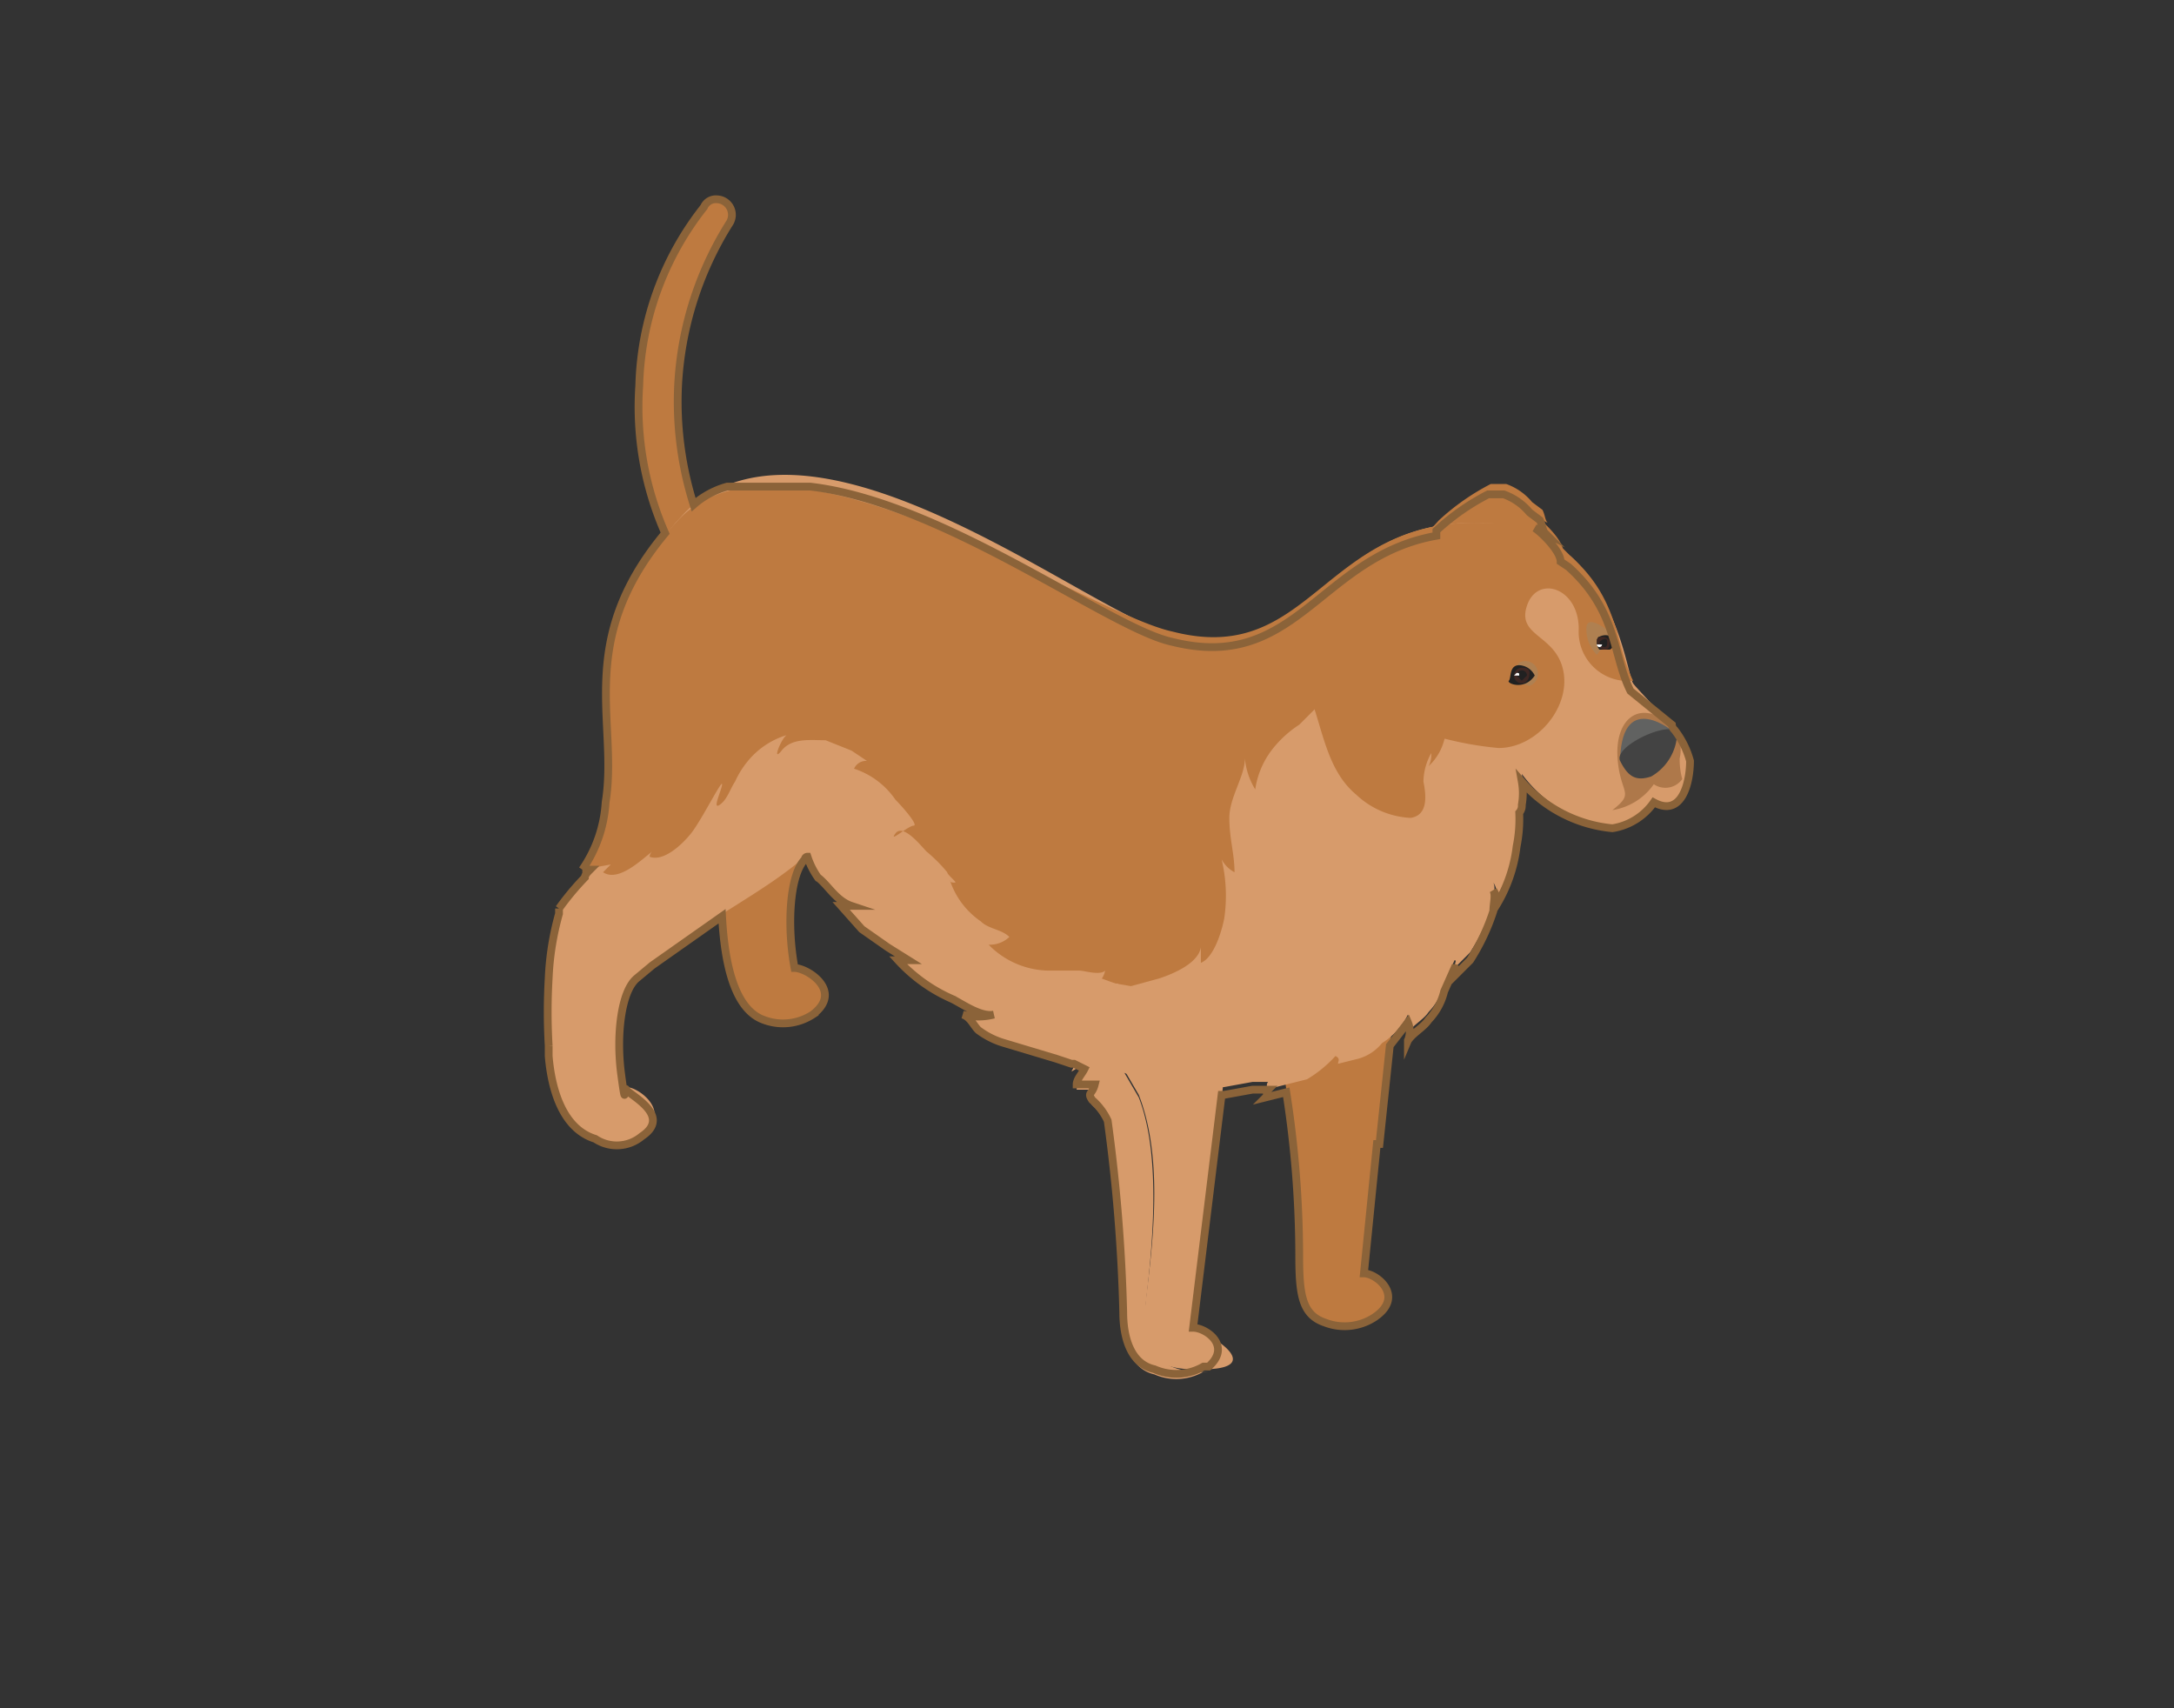 <svg xmlns="http://www.w3.org/2000/svg" viewBox="0 0 84 66"><rect x="0" y="0" width="84" height="66" fill="#333333" stroke="none"/><defs><style>.cls-1{fill:#be7a40;}.cls-2{fill:#d79b6b;}.cls-3{fill:#ae784a;}.cls-4{fill:#616261;}.cls-5{fill:#434343;}.cls-6{fill:#af8051;}.cls-7{fill:#212121;}.cls-8{fill:#3e2723;}.cls-9{fill:#fff;}.cls-10{fill:none;stroke:#8b6339;stroke-miterlimit:10;stroke-width:0.3px;}</style></defs><g id="Layer_59" data-name="Layer 59"><g id="Puppy_06_F01"><path class="cls-1" d="M28.1,23.8h0c-.2,0-.4,0-.5-.2a12.2,12.2,0,0,1-2.9-8.7A11.6,11.6,0,0,1,27.2,8a.5.5,0,0,1,.5-.3h0a.6.6,0,0,1,.5.9,13,13,0,0,0-2,6.3,12.2,12.2,0,0,0,2.4,8A.6.6,0,0,1,28.1,23.8Z"/><path class="cls-1" d="M58.2,18.7a2.3,2.3,0,0,1,1,.7l.4.3c.1.2.1.4.2.5l-.4-.2c.3.2,1,.9,1,1.3l-.4-.2c.4.9.7,1.7.5,1.7s-6-1.5-6-1.5l1.1-1.2a9,9,0,0,1,2-1.4Z"/><path class="cls-1" d="M28,31c.2-1.4,1.5-.9,2-4.3a11.4,11.4,0,0,0,0-3.2H40.4c-.7,5.4-4.9,6-9.2,9.5-.7.6-.8,2.6-.5,4.3.5,0,1.9.9.7,1.8a2.1,2.1,0,0,1-1.9.2C27.4,38.7,27.8,32.3,28,31Z"/><path class="cls-1" d="M49.5,40.8a50.5,50.5,0,0,1,.7,7.7c0,1.5.1,2.3,1,2.6a2.1,2.1,0,0,0,1.9-.2c1.2-.8.1-1.7-.4-1.7l.6-5.4.6-5.6.3-2.8-5.7-1.3S49.1,37.3,49.5,40.8Z"/><path class="cls-1" d="M50,41.2a3.2,3.2,0,0,0,.3.9c.3.6.5.5,1.1.5s-.2.9-.2,1.4a2.7,2.7,0,0,0,.9,0c.4,0,0,.8.1,1s.8-.3,1.1-.8l.6-5.6c-.7-.3-1.4.3-2,.6A4.1,4.1,0,0,0,50,40.7Z"/><path class="cls-2" d="M42.9,39.8a2.8,2.8,0,0,0,.4,1.3l.7,1.2c.9,2.3.6,5.3.3,7.7s.2,3,2.4,2.9-.1-1.5-.6-1.5l1.2-9.8.3-2.8-4.5-1h.1C43.2,38.5,42.9,39.3,42.9,39.8Z"/><path class="cls-2" d="M21.2,40.4v.4c.1,1.2.5,2.8,1.8,3.2a1.5,1.5,0,0,0,1.8-.2c1.2-.8-.1-1.8-.6-1.8s-.1-.4-.2-.6,0-3.2.6-3.7l.6-.5c2.1-1.7,4.3-2.7,5.9-4.1L32.2,32l.6-1,.3-.5a10.3,10.3,0,0,0,.8-3.9c0-.3-.1-.5-.1-.8L27,20.6l-.8-.5c-4.1,4.6-2.3,7.9-2.8,11.2a6.6,6.6,0,0,1-.8,2.6,10.6,10.6,0,0,0-1,1.2v.2a10.9,10.9,0,0,0-.4,2.5A22.6,22.6,0,0,0,21.2,40.4Z"/><path class="cls-2" d="M26.3,26.5c0,.1.1.2.1.3l.7,1a36.5,36.5,0,0,0,2.4,3.1l1.2,1.5.5.5a1.5,1.5,0,0,0,.4.9c.4.3.7.9,1.3,1.1h-.4l.8.9,1,.7.8.5h-.4a6.2,6.2,0,0,0,2.1,1.5c.4.2,1.1.7,1.6.6a2.4,2.4,0,0,1-1.2,0c.3.1.4.4.6.6a3.1,3.1,0,0,0,1,.5l2,.6,1.1.4h.5l.9.2a9.5,9.5,0,0,0,4,.6l1.1-.2H49c-.1.1,0,.2-.1.3l1.6-.4a4.8,4.8,0,0,0,1.1-.9c.2.1.1.2.1.3l.8-.2a1.8,1.8,0,0,0,.9-.6,2.7,2.7,0,0,0,1-1.1.9.9,0,0,1,0,.7c.2-.3.6-.5.8-.8a2.4,2.4,0,0,0,.6-1.1l.4-.9c.1,0,0,.1,0,.3l.6-.6a8.2,8.2,0,0,0,.9-1.9c0-.3.1-.6,0-.8a.7.7,0,0,1,.1.6,5.7,5.7,0,0,0,.8-2.3,5.3,5.3,0,0,0,.1-1.3.4.4,0,0,0,.1-.3,2.6,2.6,0,0,0,0-.9A5.3,5.3,0,0,0,62.3,32a2.4,2.4,0,0,0,1.6-1c1.1.6,1.4-.8,1.4-1.6s-2-2.7-2.2-3-.5-3.1-2.4-4.9l-.4-.3-.4-.2a5,5,0,0,0-2.6-.8c-6.2-.2-6.6,5.7-12,4.3-2.9-.7-11.7-7.8-17.1-5.8a4.6,4.6,0,0,0-2,1.4c-.6.6-.6,1.3-.8,2.4A7.8,7.8,0,0,0,26.3,26.5Z"/><path class="cls-3" d="M62.3,31.3a2.4,2.4,0,0,0,1.6-1,.8.8,0,0,0,1.1-.2,2.8,2.8,0,0,1-.1-.8,1.4,1.4,0,0,0-.6-1.5c-1.1-.7-1.9.1-1.8,1.5S63.2,30.6,62.3,31.3Z"/><path class="cls-4" d="M64.7,28.3s-2-1.7-2.1,1Z"/><path class="cls-1" d="M23.6,33.4l-1.1.2a5.1,5.1,0,0,0,.9-2.6c.5-3.2-1.3-6.5,2.8-10.9S42,23.7,45.3,24.4c5.4,1.4,5.8-4.4,12-4.2a4.8,4.8,0,0,1,2.6.7.5.5,0,0,0,.4.2l.4.4c1.9,1.7,1.7,3.4,2.4,4.8a1.9,1.9,0,0,1-2.1-2c0-1.6-1.6-2.1-2-.9s1.1,1.1,1.4,2.5-1,3-2.5,3a13,13,0,0,1-4.6-1.3,4,4,0,0,0-2.4-.3l-.7.7a4.3,4.3,0,0,0-1,.9,3.3,3.3,0,0,0-.7,1.6,2.8,2.8,0,0,1-.4-1.2c0,.7-.6,1.5-.6,2.3s.2,1.4.2,2.1a1.2,1.2,0,0,1-.5-.5,6,6,0,0,1,.1,2.3c-.1.5-.4,1.5-.9,1.7v-.6c-.1.6-1,1-1.6,1.2l-1.1.3-1.2-.2a.8.8,0,0,0,.2-.4c-.2.2-.8,0-1,0H40.5a3.3,3.3,0,0,1-2.3-1,1.1,1.1,0,0,0,.8-.3c-.3-.3-.8-.3-1.1-.6a3.1,3.1,0,0,1-1.2-1.6c0,.1.1.1.2.1s-.3-.3-.3-.4a6,6,0,0,0-.8-.8c-.2-.2-.9-1.1-1.2-.7s.5-.3.7-.3-.4-.7-.7-1A3.1,3.1,0,0,0,33,29.7a.5.5,0,0,1,.5-.3l-.6-.4-1-.4c-.6,0-1.3-.1-1.7.4s0-.5.2-.6a3.1,3.1,0,0,0-1.5,1,3.5,3.5,0,0,0-.5.8c-.2.3-.3.7-.6.9s.1-.6.1-.8-.8,1.4-1.2,1.9-1.1,1.1-1.6.9a.3.3,0,0,1,.1-.2c-.4.3-1.3,1.2-1.9.8Z"/><path class="cls-5" d="M64.8,28.4a2,2,0,0,1-1,1.6c-.6.2-.9,0-1.2-.6S64.8,27.7,64.8,28.4Z"/><path class="cls-6" d="M61.7,25.3a1.4,1.4,0,0,1-.4-1.1c.1-.5,1,.3,1,.3Z"/><path class="cls-6" d="M59.1,26.5a.5.5,0,0,0,.2-.8.5.5,0,0,0-.6-.1,1.5,1.5,0,0,0-.3.7Z"/><path class="cls-7" d="M59.3,26.1a.7.7,0,0,0-.6-.4c-.4,0-.3.5-.4.6S58.9,26.7,59.3,26.1Z"/><path class="cls-8" d="M58.5,26.1a.3.3,0,0,0,.3.3c.2,0,.3-.2.3-.4s-.2-.2-.3-.2A.3.3,0,0,0,58.5,26.1Z"/><path class="cls-7" d="M58.6,26.1l.2.2.2-.2a.2.2,0,0,0-.4,0Z"/><path class="cls-9" d="M58.5,26.1h.2c0-.1,0-.1-.1-.1Z"/><path class="cls-7" d="M61.7,24.8a.4.4,0,0,0,.1.3h.4c.2-.1.2-.4.2-.4a.5.5,0,0,0-.6-.1C61.7,24.6,61.7,24.8,61.7,24.8Z"/><path class="cls-8" d="M62.2,24.8c0,.1,0,.3-.2.3s-.3-.2-.3-.4A.3.3,0,0,1,62.2,24.8Z"/><path class="cls-7" d="M62.1,24.8c0,.1,0,.2-.1.2a.2.2,0,0,1-.2-.2C61.9,24.7,62.1,24.6,62.1,24.8Z"/><path class="cls-9" d="M61.7,24.9a.1.1,0,1,0,.2,0h-.2Z"/><path class="cls-2" d="M42,41.1c0,.4-.4.7-.4,1h.7c-.1.4-.3.3-.1.6a2.4,2.4,0,0,1,.6.8,66.4,66.4,0,0,1,.6,7.4c0,1,.3,2,1.2,2.2a2.1,2.1,0,0,0,1.9-.1h.2c-2.2.1-2.6-1.1-2.4-2.9s.6-5.4-.3-7.7l-.7-1.2a2.8,2.8,0,0,1-.4-1.3c0-.5.3-1.3.3-1.9h-.1L42,37.6s.1,1.1.3,2.8l-.2.2-.2.2a1.5,1.5,0,0,0-.5.6C41.6,41.3,41.8,41.1,42,41.1Z"/><path class="cls-1" d="M50.6,24.3c4.2-2.8,6.9-1,6.3.5s.3,1.1-.4,2.2-.3.4-.4.7l-.3.9a2.1,2.1,0,0,1-.6,1,.9.9,0,0,0,.1-.5,2.3,2.3,0,0,0-.3,1.1c.1.5.2,1.3-.5,1.4a3.3,3.3,0,0,1-2.1-.9c-1.2-1-1.3-2.7-1.9-4.1S49.8,24.8,50.6,24.3Z"/><path class="cls-10" d="M21.2,37.8a10.9,10.9,0,0,1,.4-2.5v-.2a10.6,10.6,0,0,1,1-1.2c0-.1.1-.2.2-.3h-.3a5.1,5.1,0,0,0,.9-2.6c.5-3.1-1.2-6.2,2.3-10.4a12.1,12.1,0,0,1-1-5.7A11.6,11.6,0,0,1,27.2,8a.5.5,0,0,1,.5-.3h0a.6.6,0,0,1,.5.9,13,13,0,0,0-2,6.3,13.2,13.2,0,0,0,.6,4.6,3.3,3.3,0,0,1,1.3-.7h3.2c5.2.6,11.6,5.5,14,6,4.8,1.2,5.7-3.3,10.2-4.1v-.2a9,9,0,0,1,2-1.4h.6a2.3,2.3,0,0,1,1,.7l.4.3c.1.2.1.4.2.5l-.4-.2c.3.2,1,.9,1,1.3l.3.2c1.9,1.7,1.7,3.4,2.4,4.8h0L64.6,28a.3.3,0,0,0,.1.2,3.4,3.4,0,0,1,.6,1.2c0,.8-.3,2.2-1.4,1.6a2.4,2.4,0,0,1-1.6,1,5.3,5.3,0,0,1-3.5-1.8,2.6,2.6,0,0,1,0,.9.4.4,0,0,1-.1.3,5.3,5.3,0,0,1-.1,1.3,5.7,5.7,0,0,1-.8,2.3.7.7,0,0,0-.1-.6c.1.2,0,.5,0,.8a8.2,8.2,0,0,1-.9,1.9l-.6.6c0-.2.1-.3,0-.3l-.4.9a2.4,2.4,0,0,1-.6,1.1c-.2.3-.6.5-.8.8a.9.9,0,0,0,0-.7l-.7.9-.4,3.8h-.1l-.5,5c.5,0,1.6.9.4,1.7a2.1,2.1,0,0,1-1.9.2c-.9-.3-1-1.1-1-2.6a41.1,41.1,0,0,0-.5-6.3l-.8.2c.1-.1,0-.2.1-.3h-.6l-1.1.2h-.1l-1.1,9c.5,0,1.5.7.6,1.5h-.2a2.1,2.1,0,0,1-1.9.1c-.9-.2-1.2-1.2-1.2-2.2a66.4,66.4,0,0,0-.6-7.4,2.4,2.4,0,0,0-.6-.8c-.2-.3,0-.2.1-.6h-.7c0-.2.2-.4.3-.6l-.4-.2h-.1l-.6-.2-2-.6a3.1,3.1,0,0,1-1-.5c-.2-.2-.3-.5-.6-.6a2.4,2.4,0,0,0,1.2,0c-.5.1-1.2-.4-1.6-.6a6.2,6.2,0,0,1-2.1-1.5h.4l-.8-.5-1-.7-.8-.9h.4c-.6-.2-.9-.8-1.3-1.1a3,3,0,0,1-.4-.8.1.1,0,0,0-.1.1h0c-.6.6-.7,2.6-.4,4.2.5,0,1.9.9.7,1.8a2.1,2.1,0,0,1-1.9.2c-1.1-.4-1.5-2.1-1.6-4l-2.7,1.9-.6.5c-.6.5-.8,2.2-.6,3.7s.1.4.2.6,1.8,1,.6,1.8A1.5,1.5,0,0,1,23,44c-1.3-.4-1.7-2-1.8-3.2v-.4A22.6,22.6,0,0,1,21.2,37.8Z"/></g></g></svg>